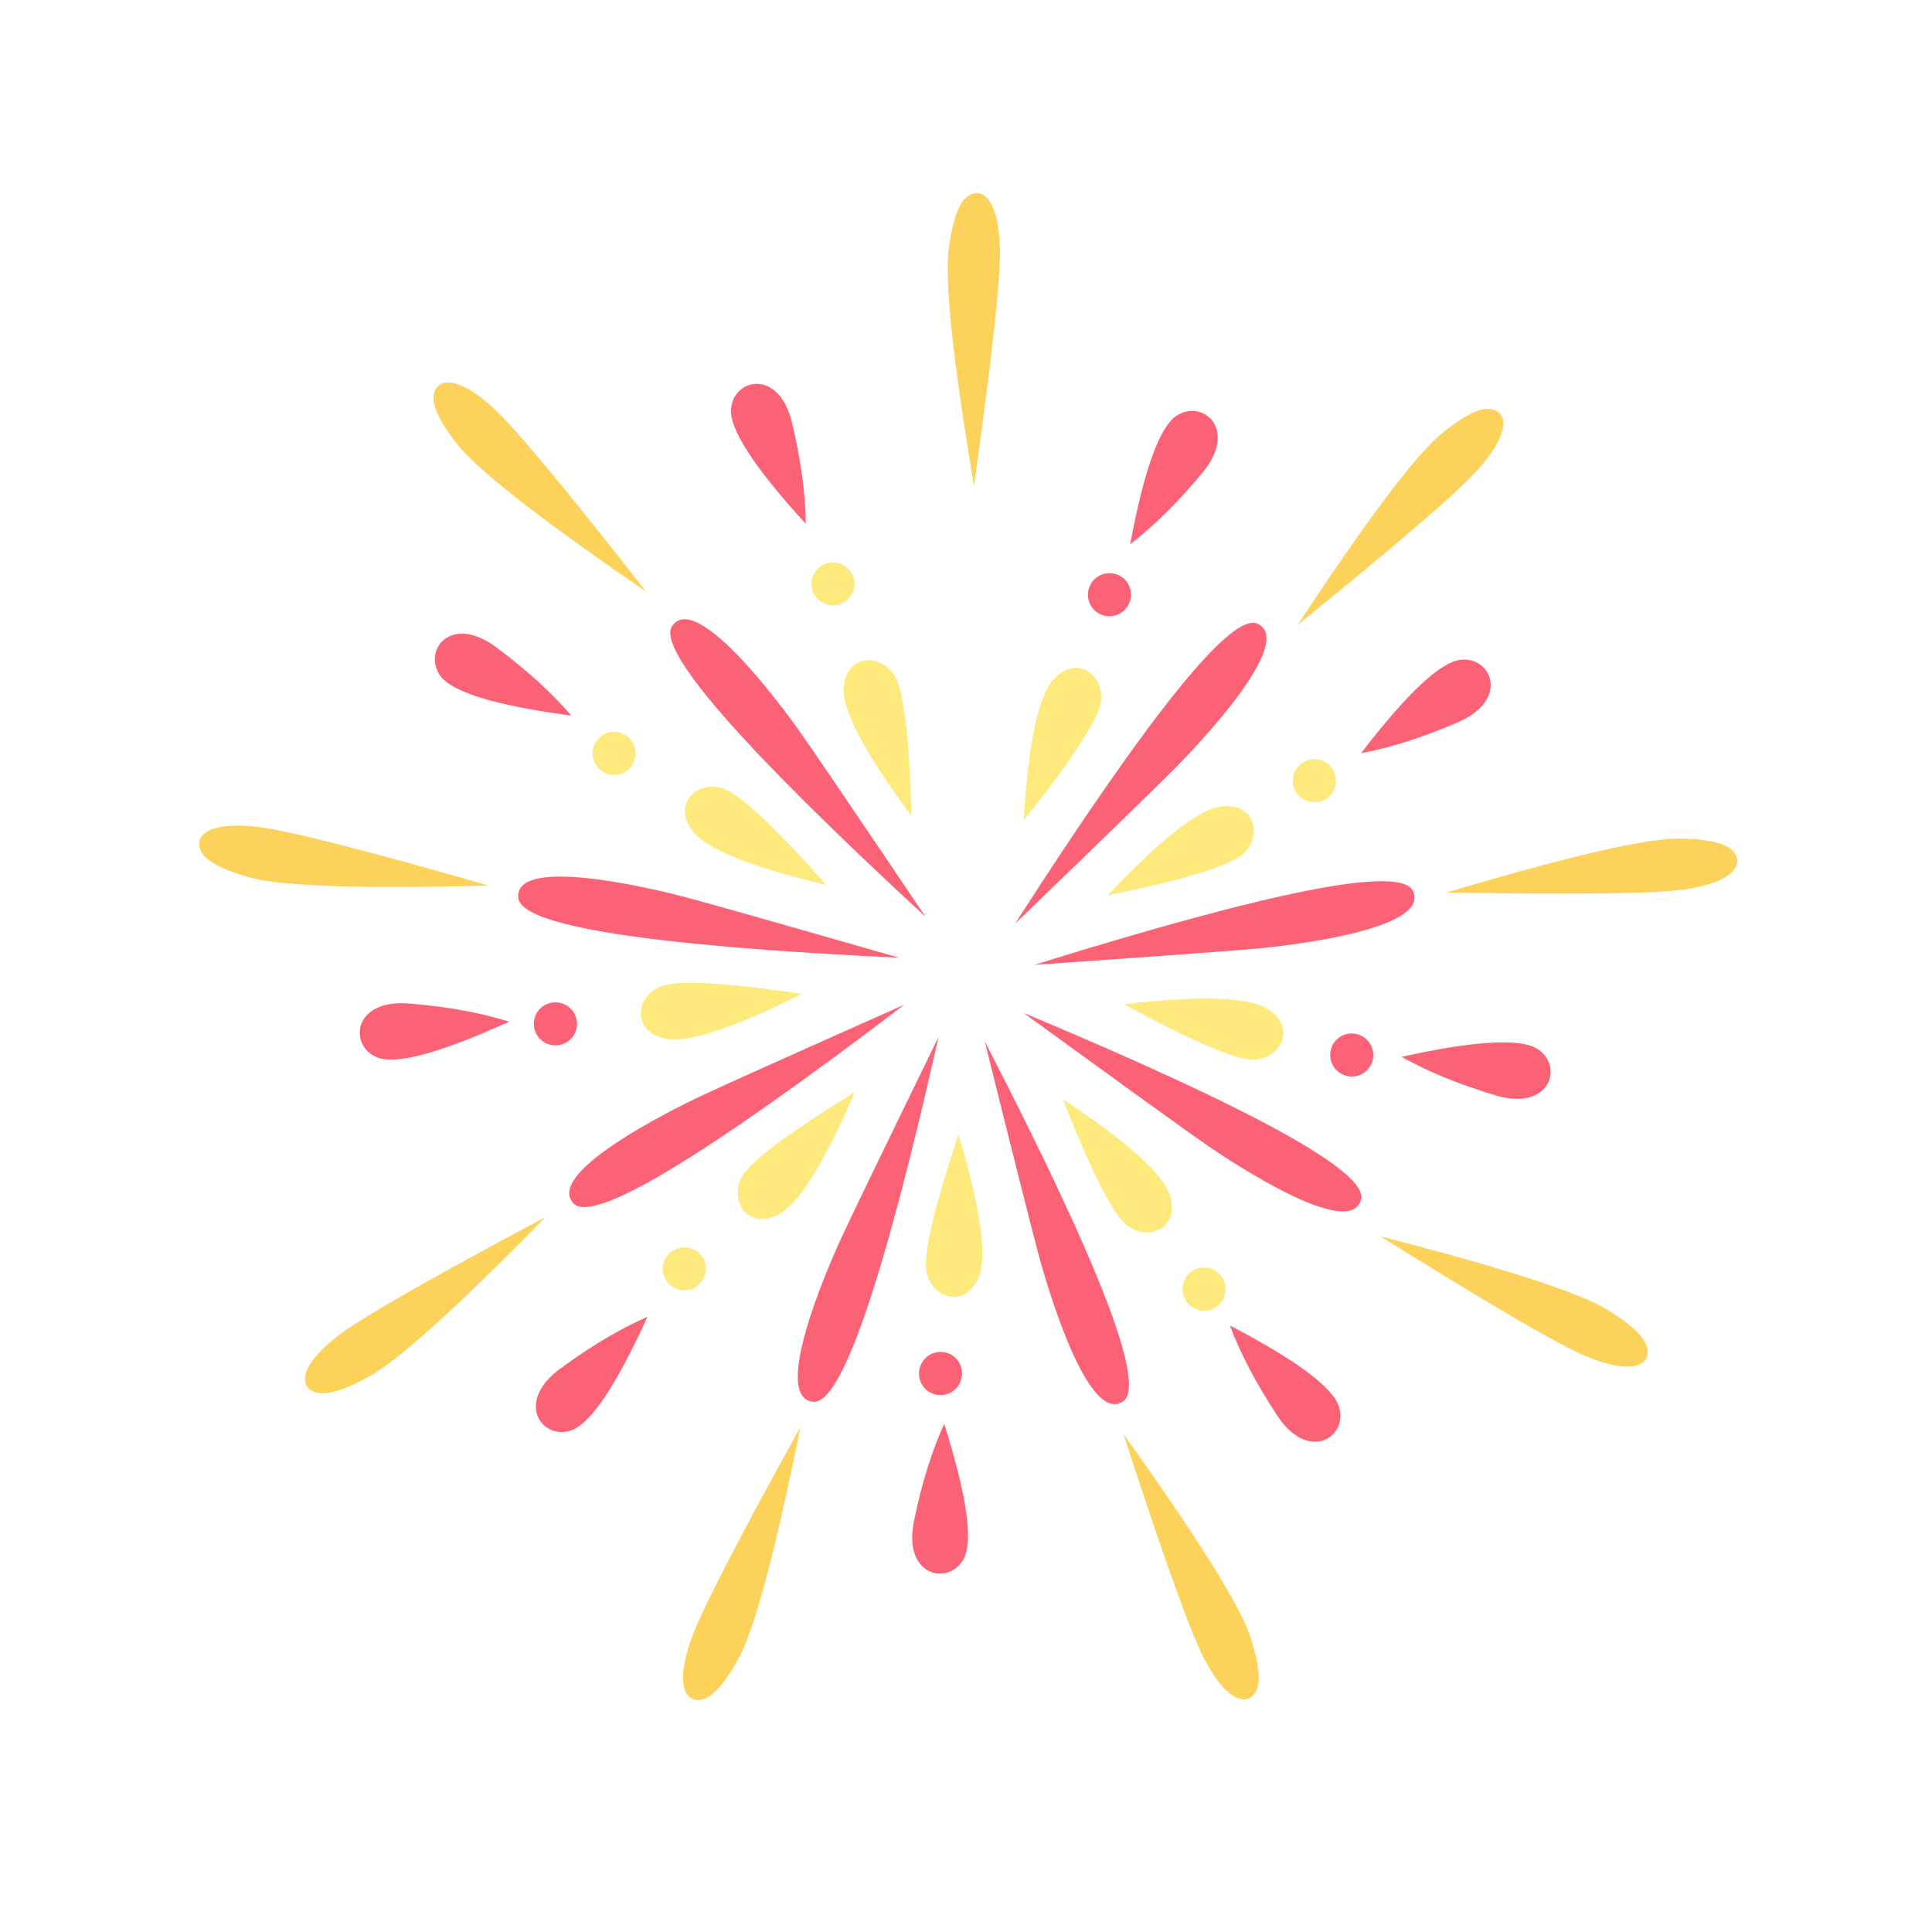 <svg t="1666110149652" class="icon" viewBox="0 0 1024 1024" version="1.1" xmlns="http://www.w3.org/2000/svg" p-id="2153" width="200" height="200"><path d="M483.115 432.447c-24.639-33.219-36.614-55.776-35.924-67.674 1.033-17.845 18.792-18.702 26.515-7.327 5.15 7.584 8.286 32.586 9.409 75.002zM542.607 434.768c2.479-41.285 7.805-66.263 15.981-74.934 12.263-13.005 26.417-2.247 25.022 11.431-0.931 9.12-14.598 30.288-41.003 63.503zM587.006 474.567c28.435-30.032 48.572-45.742 60.408-47.129 17.754-2.081 21.681 15.258 11.819 24.84-6.574 6.389-30.649 13.818-72.227 22.289zM595.641 532.247c41.087-4.729 66.611-3.82 76.57 2.726 14.938 9.818 6.8 25.625-6.913 26.626-9.142 0.668-32.362-9.117-69.657-29.352zM563.325 582.61c34.513 22.79 53.481 39.89 56.903 51.306 5.131 17.124-11.262 24.003-22.411 15.954-7.432-5.365-18.93-27.785-34.493-67.26zM508.041 601.287c11.791 39.642 15.328 64.936 10.611 75.88-7.075 16.416-24.054 11.148-27.422-2.185-2.245-8.886 3.359-33.452 16.811-73.695zM453.052 578.879c-16.45 37.947-29.999 59.597-40.646 64.949-15.971 8.027-25.592-6.923-19.604-19.3 3.994-8.251 24.077-23.468 60.25-45.648zM425.072 526.774c-36.993 18.496-61.288 26.371-72.884 23.627-17.395-4.116-15.155-21.754-2.611-27.385 8.363-3.755 33.528-2.501 75.495 3.758zM437.963 469.049c-40.226-9.611-63.9-19.194-71.02-28.751-10.678-14.335 2.375-26.406 15.603-22.657 8.819 2.5 27.292 19.636 55.417 51.407z" fill="#FEE97D" p-id="2154"></path><path d="M537.98 489.612c72.14-112.296 114.99-165.302 128.551-159.015 20.341 9.431-30.523 63.249-43.688 76.537-8.777 8.859-37.064 36.352-84.862 82.478zM548.17 511.403c127.446-39.654 194.342-52.714 200.689-39.182 9.52 20.299-64.039 28.831-82.665 30.548-12.418 1.145-51.759 4.022-118.024 8.633zM542.481 536.829c123.119 51.544 182.759 84.539 178.922 98.986-5.756 21.669-67.589-19.077-82.961-29.735-10.248-7.105-42.235-30.189-95.96-69.251zM521.911 551.843C583.094 670.466 607.573 734.078 595.347 742.679c-18.338 12.9-39.513-58.059-44.438-76.105-3.284-12.03-12.949-50.274-28.997-114.731zM497.477 549.567c-29.381 130.198-51.519 194.662-66.412 193.392-22.339-1.905 7.051-69.873 14.878-86.864 5.218-11.327 22.396-46.835 51.535-106.528zM479.317 532.5c-106.197 80.85-164.592 116.004-175.184 105.458-15.89-15.82 50.315-48.995 67.231-56.98 11.277-5.323 47.261-21.481 107.952-48.478zM476.672 507.64c-133.321-6.326-200.651-16.934-201.986-31.821-2.002-22.331 70.037-5.189 88.128-0.432 12.06 3.171 50.013 13.923 113.859 32.254zM490.57 485.931c-98.064-90.544-142.822-141.947-134.276-154.21 12.819-18.394 56.988 41.043 67.789 56.315 7.2 10.182 29.363 42.813 66.487 97.894z" fill="#FC6275" p-id="2155"></path><path d="M441.458 309.476m-11.378 0a11.378 11.378 0 1 0 22.756 0 11.378 11.378 0 1 0-22.756 0Z" fill="#FEE97D" p-id="2156"></path><path d="M588.041 315.204m-8.716-7.313a11.378 11.378 0 1 0 17.432 14.627 11.378 11.378 0 1 0-17.432-14.627Z" fill="#FC6275" p-id="2157"></path><path d="M696.648 413.814m-1.976-11.205a11.378 11.378 0 1 0 3.951 22.41 11.378 11.378 0 1 0-3.951-22.41Z" fill="#FEE97D" p-id="2158"></path><path d="M716.461 559.165m5.689-9.853a11.378 11.378 0 1 0-11.378 19.707 11.378 11.378 0 1 0 11.378-19.707Z" fill="#FC6275" p-id="2159"></path><path d="M638.208 683.246m10.692-3.891a11.378 11.378 0 1 0-21.383 7.783 11.378 11.378 0 1 0 21.383-7.783Z" fill="#FEE97D" p-id="2160"></path><path d="M498.506 727.997m10.692 3.891a11.378 11.378 0 1 0-21.383-7.783 11.378 11.378 0 1 0 21.383 7.783Z" fill="#FC6275" p-id="2161"></path><path d="M362.721 672.479m5.689 9.853a11.378 11.378 0 1 0-11.378-19.707 11.378 11.378 0 1 0 11.378 19.707Z" fill="#FEE97D" p-id="2162"></path><path d="M294.391 542.671m-1.976 11.205a11.378 11.378 0 1 0 3.951-22.41 11.378 11.378 0 1 0-3.951 22.41Z" fill="#FC6275" p-id="2163"></path><path d="M325.486 399.309m-8.716 7.313a11.378 11.378 0 1 0 17.432-14.627 11.378 11.378 0 1 0-17.432 14.627Z" fill="#FEE97D" p-id="2164"></path><path d="M427.088 277.616C399.918 247.922 386.711 227.669 387.467 216.86c1.134-16.213 25.434-22.04 32.404 7.441 4.648 19.655 7.054 37.427 7.219 53.314zM599.027 288.489c7.364-39.571 15.589-62.307 24.676-68.208 13.631-8.852 32.908 7.047 13.558 30.358-12.9 15.54-25.646 28.157-38.234 37.849zM721.374 399.233c24.526-31.915 42.177-48.437 52.952-49.571 16.164-1.699 26.123 21.22-1.701 33.205-18.549 7.989-35.633 13.445-51.25 16.366zM742.856 560.143c39.302-8.684 63.444-9.995 72.428-3.937 13.474 9.089 6.37 33.046-22.647 24.343-19.346-5.803-35.939-12.605-49.78-20.406zM651.849 702.521c35.688 18.612 55.025 33.125 58.012 43.54 4.479 15.624-16.361 29.41-32.996 4.09-11.089-16.88-19.429-32.757-25.016-47.63zM500.448 754.629c12.075 38.395 15.485 62.332 10.233 71.809-7.879 14.215-32.365 9.227-26.224-20.439 4.095-19.777 9.424-36.9 15.99-51.37zM343.202 697.927c-16.719 36.614-30.199 56.684-40.445 60.211-15.367 5.291-30.225-14.8-5.811-32.736 16.276-11.958 31.695-21.117 46.255-27.475zM269.879 541.509c-36.638 16.665-59.98 22.967-70.026 18.909-15.07-6.088-13.103-31 17.091-28.52 20.13 1.654 37.774 4.858 52.935 9.611zM302.808 379.276c-39.902-5.283-63.037-12.306-69.406-21.072-9.554-13.149 5.316-33.232 29.606-15.129 16.194 12.068 29.46 24.136 39.799 36.201z" fill="#FC6275" p-id="2165"></path><path d="M342.51 313.624c-55.851-38.277-89.202-64.303-100.049-78.077-6.141-7.796-14.058-19.209-12.529-26.556 2.025-9.735 14.376-8.745 32.061 7.754 11.79 10.999 38.629 43.292 80.517 96.878zM516.246 257.437c-11.263-66.766-15.708-108.835-13.336-126.206 1.343-9.833 4.053-23.456 10.399-27.461 8.409-5.304 16.277 4.267 16.693 28.45 0.279 16.122-4.308 57.861-13.756 125.217zM687.728 331.239c37.296-56.511 62.737-90.31 76.319-101.396 7.688-6.276 18.961-14.393 26.334-12.991 9.769 1.855 8.994 14.22-7.194 32.191-10.792 11.981-42.611 39.378-95.46 82.196zM766.621 473.069c64.895-19.316 106.109-28.854 123.64-28.617 9.923 0.134 23.775 1.164 28.524 6.975 6.29 7.702-2.252 16.676-26.203 20.036-15.969 2.241-57.956 2.776-125.961 1.607zM731.591 655.246c65.576 16.866 105.816 29.916 120.719 39.149 8.437 5.226 19.78 13.243 20.857 20.67 1.427 9.84-10.518 13.133-32.779 3.678-14.841-6.303-51.107-27.469-108.797-63.498zM595.431 760.036c39.392 55.072 61.829 90.935 67.311 107.587 3.104 9.426 6.641 22.858 2.692 29.241-5.234 8.454-16.5 3.3-27.475-18.252-7.318-14.37-21.493-53.894-42.528-118.576zM424.25 756.342c-13.412 66.369-24.337 107.236-32.777 122.604-4.779 8.698-12.19 20.446-19.55 21.91-9.752 1.939-13.667-9.817-5.39-32.543 5.518-15.151 24.758-52.474 57.717-111.971zM289.195 645.03c-47.394 48.356-78.816 76.681-94.265 84.972-8.743 4.693-21.357 10.509-28.327 7.728-9.235-3.685-6.117-15.675 13.203-30.227 12.88-9.702 49.343-30.525 109.389-62.472zM258.974 469.334c-67.684 1.861-109.963 0.41-126.834-4.358-9.551-2.698-22.665-7.277-25.747-14.12-4.083-9.066 6.49-15.525 30.496-12.572 16.004 1.968 56.699 12.319 122.084 31.05z" fill="#FCD25A" p-id="2166"></path></svg>